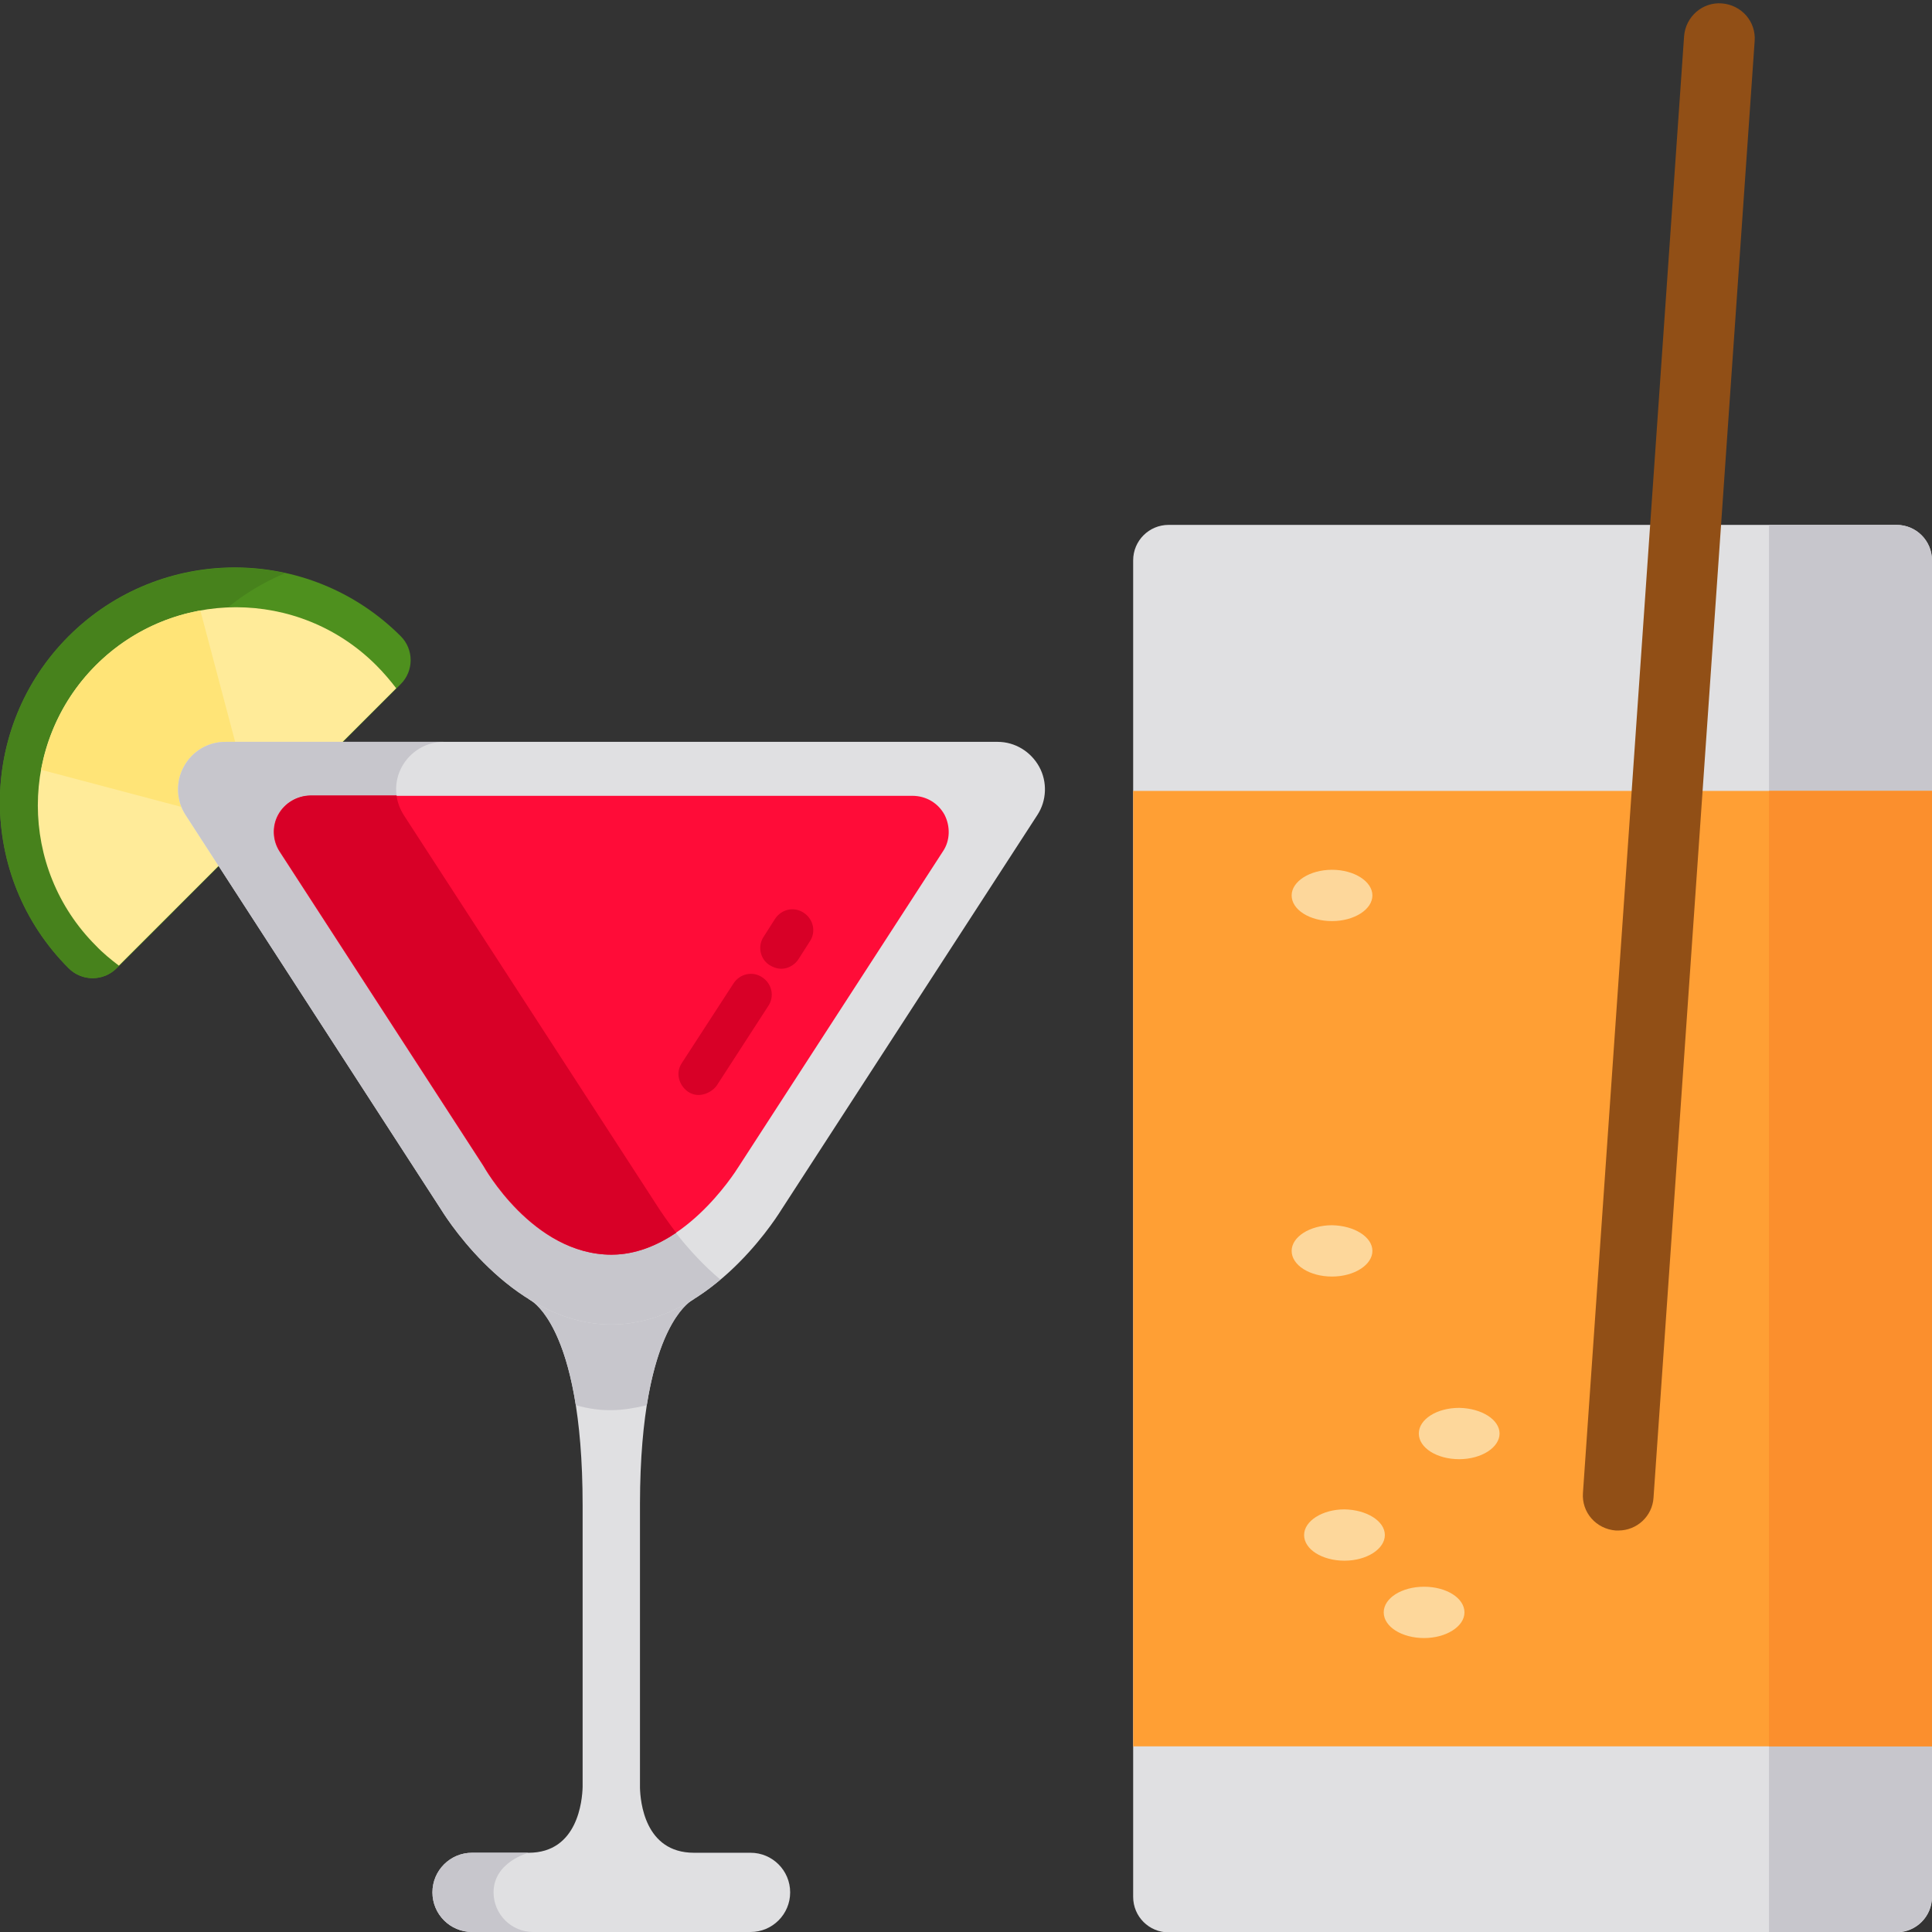 <?xml version="1.0" encoding="utf-8"?>
<!-- Generator: Adobe Illustrator 21.0.0, SVG Export Plug-In . SVG Version: 6.00 Build 0)  -->
<svg version="1.1" id="Capa_1" xmlns="http://www.w3.org/2000/svg" xmlns:xlink="http://www.w3.org/1999/xlink" x="0px" y="0px"
	 viewBox="0 0 512 512" style="enable-background:new 0 0 512 512;" xml:space="preserve">
<rect x="0" y="0" width="512" height="512" fill="#333333" stroke="none"/>
<style type="text/css">
	.st0{fill:#4E901E;}
	.st1{fill:#47821C;}
	.st2{fill:#FFEB99;}
	.st3{fill:#FFE477;}
	.st4{fill:#E0E0E2;}
	.st5{fill:#C7C6CC;}
	.st6{fill:#FF0C38;}
	.st7{fill:#D80027;}
	.st8{fill:#FF9F34;}
	.st9{fill:#FB8F2D;}
	.st10{fill:#914F16;}
	.st11{fill:#FDD79B;}
</style>
<g>
	<path class="st0" d="M18.2,168.6c24.3-24.3,63.7-24.3,88,0c3.5,3.5,3.5,9.2,0,12.7l-75.3,75.3c-3.5,3.5-9.2,3.5-12.7,0
		C-6.1,232.3-6.1,192.9,18.2,168.6z"/>
	<path class="st1" d="M55.6,165.3c5.9-5.9,12.7-10.4,20-13.4c-20-4.4-41.8,1.2-57.4,16.7c-24.3,24.3-24.3,63.7,0,88
		c3.5,3.5,9.2,3.5,12.7,0l15.3-15.3C31.9,217.4,35,185.9,55.6,165.3z"/>
	<path class="st2" d="M25.4,176.3c20.5-20.5,53.8-20.5,74.3,0c1.9,1.9,3.7,4,5.3,6.1l-73.5,73.5c-2.1-1.6-4.2-3.3-6.1-5.3
		C4.9,230.1,4.9,196.8,25.4,176.3z"/>
	<path class="st3" d="M53.1,161.8l15.2,57.4L10.9,204c1.9-10.1,6.7-19.9,14.5-27.7S43,163.6,53.1,161.8z"/>
	<path class="st4" d="M198.9,491h-15c-13.1,0-14.2-13.7-14.3-17.2v-75.4c0.1-48.1,14.3-54.2,14.3-54.2h-43.8c0,0,14.3,6.1,14.3,54.7
		v74.7c-0.1,3.4-1.2,17.4-14.3,17.4h-15c-5.8,0-10.5,4.7-10.5,10.5c0,5.8,4.7,10.5,10.5,10.5h73.8c5.8,0,10.5-4.7,10.5-10.5
		S204.7,491,198.9,491z"/>
	<g>
		<path class="st5" d="M140.1,491h-15c-5.8,0-10.5,4.7-10.5,10.5s4.7,10.5,10.5,10.5h16.2c-5.8,0-10.5-4.7-10.5-10.5
			C130.8,493.4,140.1,491,140.1,491z"/>
		<path class="st5" d="M152.6,372.4c6.9,1.9,12.1,1.6,18.8,0c3.9-24.4,12.5-28.1,12.5-28.1h-43.8C140.1,344.3,148.8,348,152.6,372.4
			z"/>
	</g>
	<path class="st4" d="M275.4,203.2c-2.2-4-6.4-6.6-11-6.6H59.7c-4.6,0-8.8,2.5-11,6.6c-2.2,4-2,9,0.5,12.8L117,320.7
		c2.3,3.7,19.8,30.3,45,30.3s42.7-26.6,45-30.3L274.9,216C277.4,212.2,277.6,207.2,275.4,203.2z"/>
	<path class="st5" d="M174.9,320.7L107,216c-2.5-3.9-2.7-8.8-0.5-12.8c2.2-4,6.4-6.6,11-6.6H59.7c-4.6,0-8.8,2.5-11,6.6
		c-2.2,4-2,9,0.5,12.8L117,320.7c2.3,3.7,19.8,30.3,45,30.3c11.5,0,21.4-5.5,28.9-11.9C181.9,331.5,176.1,322.7,174.9,320.7z"/>
	<path class="st6" d="M250.3,215.9c-1.7-3.1-4.9-5-8.5-5H82.2c-3.5,0-6.8,1.9-8.5,5c-1.7,3.1-1.5,6.9,0.4,9.8l54,83.3
		c0,0,13,23.5,33.9,23.5c18.7,0,32.3-21,33.8-23.4l54.1-83.5C251.8,222.8,251.9,219,250.3,215.9z"/>
	<g>
		<path class="st7" d="M73.8,215.9c-1.7,3.1-1.5,6.9,0.4,9.8l54,83.3c0,0,13,23.5,33.9,23.5c6.4,0,12.2-2.5,17.1-5.8
			c-2.2-2.9-3.7-5.1-4.3-6L107,216c-1-1.6-1.7-3.4-1.9-5.2H82.2C78.7,210.9,75.5,212.8,73.8,215.9z"/>
		<path class="st7" d="M204,255.8c-2.6-1.6-3.3-5.1-1.6-7.6l3-4.7c1.7-2.6,5.1-3.3,7.6-1.6c2.6,1.7,3.3,5.1,1.6,7.6l-3,4.7
			C210.6,255.8,207.6,258,204,255.8z"/>
		<path class="st7" d="M182.3,289.3c-2.5-1.8-3.3-5.1-1.6-7.6l13.7-21.1c1.7-2.6,5.1-3.3,7.6-1.6c2.6,1.7,3.3,5.1,1.6,7.6L190,287.6
			C188.9,289.3,185.4,291.4,182.3,289.3z"/>
	</g>
</g>
<g>
	<path class="st4" d="M502.6,139.1H309.7c-5.2,0-9.4,4.2-9.4,9.4v354.2c0,5.2,4.2,9.4,9.4,9.4h192.9c5.2,0,9.4-4.2,9.4-9.4V148.5
		C512,143.3,507.8,139.1,502.6,139.1z"/>
	<path class="st5" d="M502.6,139.1h-33.8V512h33.8c5.2,0,9.4-4.2,9.4-9.4V148.5C512,143.3,507.8,139.1,502.6,139.1z"/>
	<path class="st8" d="M300.3,209.6H512v253.2H300.3V209.6z"/>
	<path class="st9" d="M468.8,209.6H512v253.2h-43.2V209.6z"/>
	<path class="st10" d="M428.9,405.6c-0.2,0-0.4,0-0.7,0c-5.2-0.4-9.1-4.8-8.7-10l26.8-386c0.4-5.2,4.9-9.1,10-8.7
		c5.2,0.4,9.1,4.8,8.7,10l-26.8,386C437.9,401.8,433.8,405.6,428.9,405.6z"/>
	<g>
		<path class="st11" d="M397.4,379.9c0,3.7-4.8,6.8-10.7,6.8c-5.9,0-10.7-3-10.7-6.8s4.8-6.8,10.7-6.8
			C392.6,373.2,397.4,376.2,397.4,379.9z"/>
		<path class="st11" d="M363.7,237.3c0,3.7-4.8,6.8-10.7,6.8c-5.9,0-10.7-3-10.7-6.8c0-3.7,4.8-6.8,10.7-6.8
			C358.9,230.5,363.7,233.6,363.7,237.3z"/>
		<path class="st11" d="M363.7,331.5c0,3.7-4.8,6.8-10.7,6.8c-5.9,0-10.7-3-10.7-6.8c0-3.7,4.8-6.8,10.7-6.8
			C358.9,324.8,363.7,327.8,363.7,331.5z"/>
		<path class="st11" d="M367,406.8c0,3.7-4.8,6.8-10.7,6.8c-5.9,0-10.7-3-10.7-6.8c0-3.7,4.8-6.8,10.7-6.8
			C362.2,400.1,367,403.1,367,406.8z"/>
		<path class="st11" d="M388.1,427.3c0,3.7-4.8,6.8-10.7,6.8c-5.9,0-10.7-3-10.7-6.8s4.8-6.8,10.7-6.8
			C383.3,420.5,388.1,423.5,388.1,427.3z"/>
	</g>
</g>
</svg>
